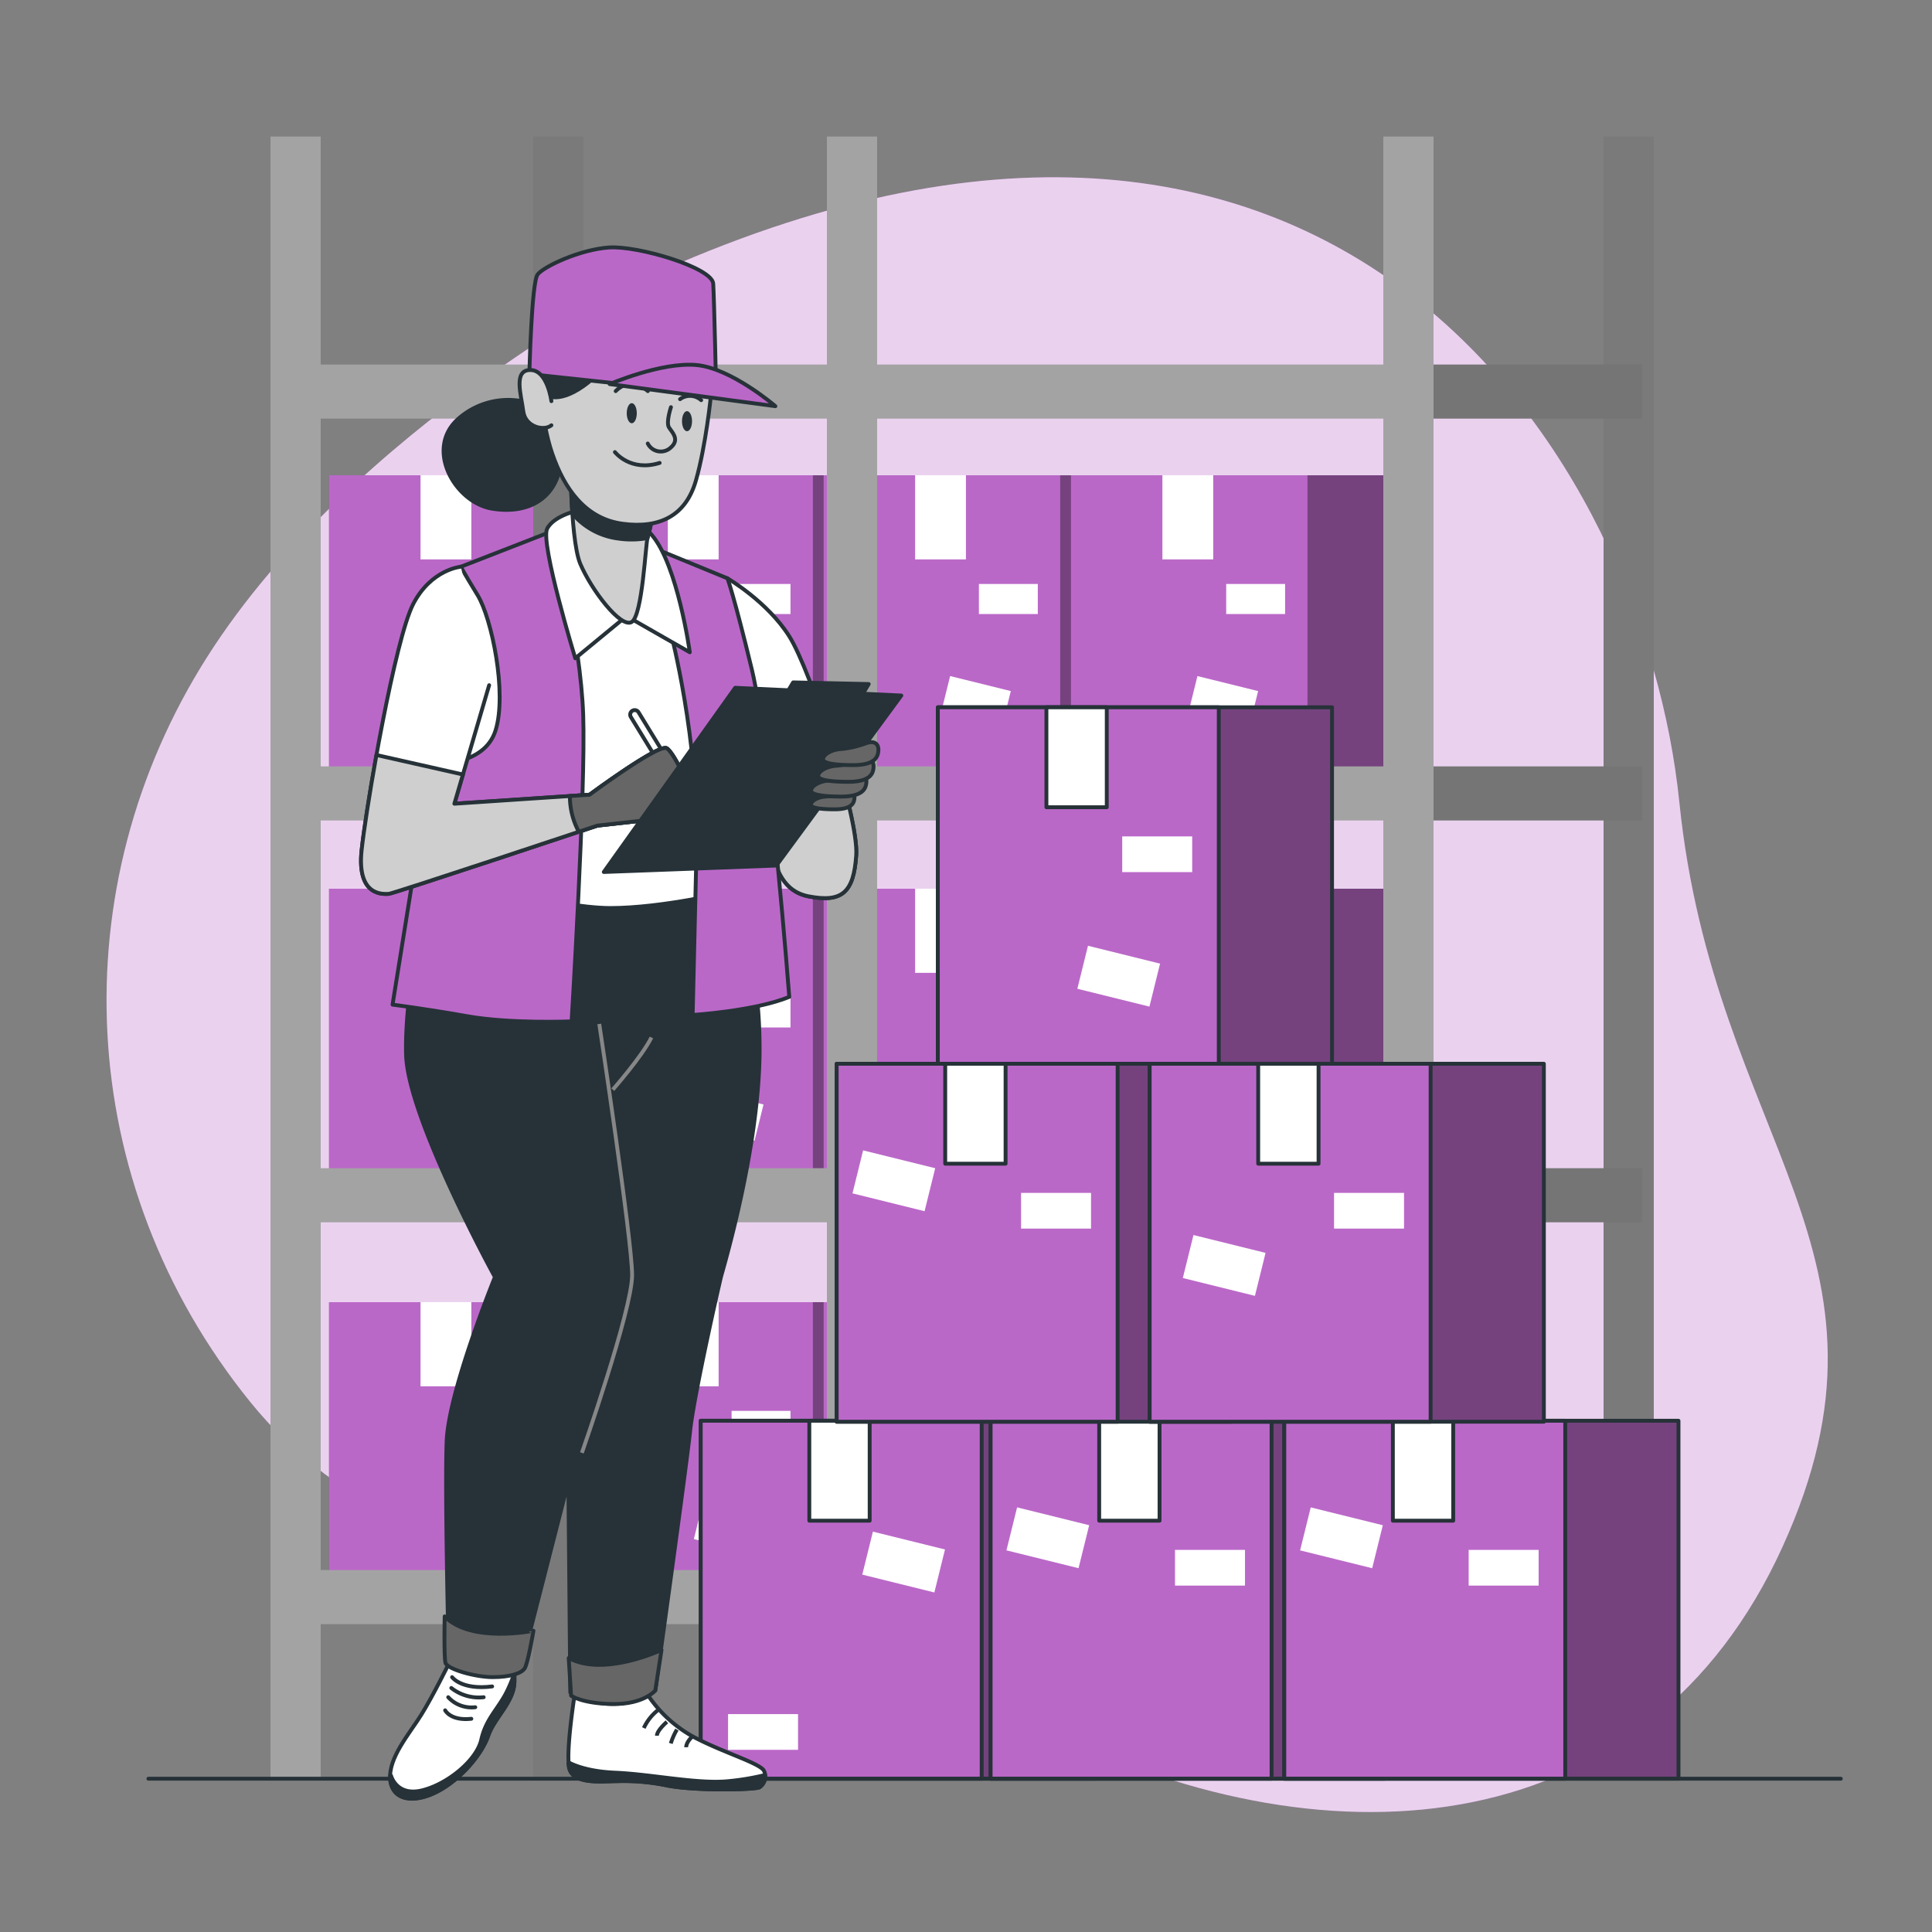 <svg xmlns="http://www.w3.org/2000/svg" xmlns:xlink="http://www.w3.org/1999/xlink" viewBox="0 0 500 500"><rect x="0" y="0" width="500" height="500" fill="#808080" stroke="none"/><defs><clipPath id="freepik--clip-path--inject-7"><rect x="85.17" y="123" width="85.88" height="77.99" style="fill:#BA68C8"></rect></clipPath><clipPath id="freepik--clip-path-2--inject-7"><rect x="149.17" y="123" width="85.88" height="77.99" style="fill:#BA68C8"></rect></clipPath><clipPath id="freepik--clip-path-3--inject-7"><rect x="213.17" y="123" width="85.88" height="77.99" style="fill:#BA68C8"></rect></clipPath><clipPath id="freepik--clip-path-4--inject-7"><rect x="277.17" y="123" width="85.88" height="77.99" style="fill:#BA68C8"></rect></clipPath><clipPath id="freepik--clip-path-5--inject-7"><rect x="85.17" y="230" width="85.88" height="77.99" style="fill:#BA68C8"></rect></clipPath><clipPath id="freepik--clip-path-6--inject-7"><rect x="149.17" y="230" width="85.88" height="77.99" style="fill:#BA68C8"></rect></clipPath><clipPath id="freepik--clip-path-7--inject-7"><rect x="213.17" y="230" width="85.88" height="77.99" style="fill:#BA68C8"></rect></clipPath><clipPath id="freepik--clip-path-8--inject-7"><rect x="277.17" y="230" width="85.88" height="77.99" style="fill:#BA68C8"></rect></clipPath><clipPath id="freepik--clip-path-9--inject-7"><rect x="85.17" y="337" width="85.88" height="77.99" style="fill:#BA68C8"></rect></clipPath><clipPath id="freepik--clip-path-10--inject-7"><rect x="149.17" y="337" width="85.88" height="77.99" style="fill:#BA68C8"></rect></clipPath><clipPath id="freepik--clip-path-11--inject-7"><rect x="213.17" y="337" width="85.88" height="77.99" style="fill:#BA68C8"></rect></clipPath><clipPath id="freepik--clip-path-12--inject-7"><rect x="277.17" y="337" width="85.88" height="77.99" style="fill:#BA68C8"></rect></clipPath><clipPath id="freepik--clip-path-13--inject-7"><rect x="242.71" y="183.05" width="102.02" height="92.64" style="fill:#BA68C8;stroke:#263238;stroke-linecap:round;stroke-linejoin:round"></rect></clipPath><clipPath id="freepik--clip-path-14--inject-7"><rect x="181.35" y="367.69" width="102.02" height="92.64" style="fill:#BA68C8;stroke:#263238;stroke-linecap:round;stroke-linejoin:round"></rect></clipPath><clipPath id="freepik--clip-path-15--inject-7"><rect x="256.37" y="367.69" width="102.02" height="92.64" style="fill:#BA68C8;stroke:#263238;stroke-linecap:round;stroke-linejoin:round"></rect></clipPath><clipPath id="freepik--clip-path-16--inject-7"><rect x="332.37" y="367.69" width="102.02" height="92.64" style="fill:#BA68C8;stroke:#263238;stroke-linecap:round;stroke-linejoin:round"></rect></clipPath><clipPath id="freepik--clip-path-17--inject-7"><rect x="216.53" y="275.3" width="102.02" height="92.64" style="fill:#BA68C8;stroke:#263238;stroke-linecap:round;stroke-linejoin:round"></rect></clipPath><clipPath id="freepik--clip-path-18--inject-7"><rect x="297.53" y="275.3" width="102.02" height="92.64" style="fill:#BA68C8;stroke:#263238;stroke-linecap:round;stroke-linejoin:round"></rect></clipPath></defs><g id="freepik--background-simple--inject-7"><path d="M167.19,71.92S91.42,110.52,53.63,170,18.83,306,64.75,362.8s133.69,49.34,207.18,85.32,154.57,28.57,189.32-47.66S443.6,295.74,434.6,207.52,346.07-9.88,167.19,71.92Z" style="fill:#BA68C8"></path><path d="M167.19,71.92S91.42,110.52,53.63,170,18.83,306,64.75,362.8s133.69,49.34,207.18,85.32,154.57,28.57,189.32-47.66S443.6,295.74,434.6,207.52,346.07-9.88,167.19,71.92Z" style="fill:#fff;opacity:0.7"></path></g><g id="freepik--boxes-2--inject-7"><rect x="85.17" y="123" width="85.88" height="77.99" style="fill:#BA68C8"></rect><g style="clip-path:url(#freepik--clip-path--inject-7)"><rect x="85.17" y="123" width="85.88" height="77.99" style="opacity:0.37"></rect></g><rect x="85.17" y="123" width="61.2" height="77.99" style="fill:#BA68C8"></rect><rect x="108.83" y="123" width="13.15" height="21.77" style="fill:#fff"></rect><rect x="125.34" y="151.13" width="15.24" height="7.78" style="fill:#fff"></rect><rect x="116.51" y="176.75" width="16.18" height="9.64" transform="translate(47.26 -24.61) rotate(13.9)" style="fill:#fff"></rect><rect x="149.17" y="123" width="85.88" height="77.99" style="fill:#BA68C8"></rect><g style="clip-path:url(#freepik--clip-path-2--inject-7)"><rect x="149.17" y="123" width="85.88" height="77.99" style="opacity:0.37"></rect></g><rect x="149.17" y="123" width="61.2" height="77.99" style="fill:#BA68C8"></rect><rect x="172.83" y="123" width="13.15" height="21.77" style="fill:#fff"></rect><rect x="189.34" y="151.13" width="15.24" height="7.78" style="fill:#fff"></rect><rect x="180.51" y="176.75" width="16.18" height="9.64" transform="translate(49.13 -39.98) rotate(13.9)" style="fill:#fff"></rect><rect x="213.17" y="123" width="85.88" height="77.99" style="fill:#BA68C8"></rect><g style="clip-path:url(#freepik--clip-path-3--inject-7)"><rect x="213.17" y="123" width="85.88" height="77.99" style="opacity:0.37"></rect></g><rect x="213.17" y="123" width="61.2" height="77.99" style="fill:#BA68C8"></rect><rect x="236.83" y="123" width="13.15" height="21.77" style="fill:#fff"></rect><rect x="253.34" y="151.13" width="15.24" height="7.78" style="fill:#fff"></rect><rect x="244.51" y="176.75" width="16.18" height="9.64" transform="translate(51 -55.35) rotate(13.9)" style="fill:#fff"></rect><rect x="277.17" y="123" width="85.88" height="77.99" style="fill:#BA68C8"></rect><g style="clip-path:url(#freepik--clip-path-4--inject-7)"><rect x="277.17" y="123" width="85.88" height="77.99" style="opacity:0.37"></rect></g><rect x="277.17" y="123" width="61.2" height="77.99" style="fill:#BA68C8"></rect><rect x="300.83" y="123" width="13.15" height="21.77" style="fill:#fff"></rect><rect x="317.34" y="151.13" width="15.24" height="7.78" style="fill:#fff"></rect><rect x="308.51" y="176.75" width="16.18" height="9.64" transform="translate(52.88 -70.72) rotate(13.9)" style="fill:#fff"></rect><rect x="85.17" y="230" width="85.88" height="77.99" style="fill:#BA68C8"></rect><g style="clip-path:url(#freepik--clip-path-5--inject-7)"><rect x="85.17" y="230" width="85.88" height="77.99" style="opacity:0.37"></rect></g><rect x="85.17" y="230" width="61.2" height="77.99" style="fill:#BA68C8"></rect><rect x="108.83" y="230" width="13.15" height="21.77" style="fill:#fff"></rect><rect x="125.34" y="258.13" width="15.24" height="7.78" style="fill:#fff"></rect><rect x="116.51" y="283.75" width="16.18" height="9.64" transform="translate(72.95 -21.48) rotate(13.9)" style="fill:#fff"></rect><rect x="149.17" y="230" width="85.88" height="77.99" style="fill:#BA68C8"></rect><g style="clip-path:url(#freepik--clip-path-6--inject-7)"><rect x="149.17" y="230" width="85.88" height="77.99" style="opacity:0.37"></rect></g><rect x="149.17" y="230" width="61.2" height="77.99" style="fill:#BA68C8"></rect><rect x="172.83" y="230" width="13.15" height="21.77" style="fill:#fff"></rect><rect x="189.34" y="258.13" width="15.24" height="7.78" style="fill:#fff"></rect><rect x="180.51" y="283.75" width="16.18" height="9.64" transform="translate(74.83 -36.85) rotate(13.9)" style="fill:#fff"></rect><rect x="213.17" y="230" width="85.88" height="77.99" style="fill:#BA68C8"></rect><g style="clip-path:url(#freepik--clip-path-7--inject-7)"><rect x="213.17" y="230" width="85.88" height="77.99" style="opacity:0.37"></rect></g><rect x="213.17" y="230" width="61.2" height="77.99" style="fill:#BA68C8"></rect><rect x="236.83" y="230" width="13.15" height="21.77" style="fill:#fff"></rect><rect x="253.34" y="258.13" width="15.24" height="7.78" style="fill:#fff"></rect><rect x="244.51" y="283.75" width="16.18" height="9.64" transform="translate(76.7 -52.22) rotate(13.9)" style="fill:#fff"></rect><rect x="277.17" y="230" width="85.88" height="77.99" style="fill:#BA68C8"></rect><g style="clip-path:url(#freepik--clip-path-8--inject-7)"><rect x="277.17" y="230" width="85.88" height="77.99" style="opacity:0.37"></rect></g><rect x="277.17" y="230" width="61.2" height="77.99" style="fill:#BA68C8"></rect><rect x="300.83" y="230" width="13.15" height="21.77" style="fill:#fff"></rect><rect x="317.34" y="258.13" width="15.24" height="7.78" style="fill:#fff"></rect><rect x="308.51" y="283.75" width="16.18" height="9.64" transform="translate(78.57 -67.59) rotate(13.9)" style="fill:#fff"></rect><rect x="85.17" y="337" width="85.88" height="77.99" style="fill:#BA68C8"></rect><g style="clip-path:url(#freepik--clip-path-9--inject-7)"><rect x="85.17" y="337" width="85.88" height="77.99" style="opacity:0.37"></rect></g><rect x="85.17" y="337" width="61.2" height="77.99" style="fill:#BA68C8"></rect><rect x="108.83" y="337" width="13.15" height="21.77" style="fill:#fff"></rect><rect x="125.34" y="365.13" width="15.24" height="7.78" style="fill:#fff"></rect><rect x="116.51" y="390.75" width="16.18" height="9.64" transform="translate(98.65 -18.35) rotate(13.9)" style="fill:#fff"></rect><rect x="149.17" y="337" width="85.88" height="77.99" style="fill:#BA68C8"></rect><g style="clip-path:url(#freepik--clip-path-10--inject-7)"><rect x="149.17" y="337" width="85.88" height="77.99" style="opacity:0.37"></rect></g><rect x="149.17" y="337" width="61.2" height="77.99" style="fill:#BA68C8"></rect><rect x="172.83" y="337" width="13.15" height="21.77" style="fill:#fff"></rect><rect x="189.34" y="365.13" width="15.24" height="7.78" style="fill:#fff"></rect><rect x="180.51" y="390.75" width="16.18" height="9.64" transform="translate(100.53 -33.72) rotate(13.9)" style="fill:#fff"></rect><rect x="213.17" y="337" width="85.88" height="77.99" style="fill:#BA68C8"></rect><g style="clip-path:url(#freepik--clip-path-11--inject-7)"><rect x="213.17" y="337" width="85.88" height="77.99" style="opacity:0.37"></rect></g><rect x="213.17" y="337" width="61.2" height="77.99" style="fill:#BA68C8"></rect><rect x="236.83" y="337" width="13.15" height="21.77" style="fill:#fff"></rect><rect x="253.34" y="365.13" width="15.24" height="7.78" style="fill:#fff"></rect><rect x="244.51" y="390.75" width="16.18" height="9.64" transform="translate(102.4 -49.09) rotate(13.9)" style="fill:#fff"></rect><rect x="277.17" y="337" width="85.88" height="77.99" style="fill:#BA68C8"></rect><g style="clip-path:url(#freepik--clip-path-12--inject-7)"><rect x="277.17" y="337" width="85.88" height="77.99" style="opacity:0.37"></rect></g><rect x="277.17" y="337" width="61.2" height="77.99" style="fill:#BA68C8"></rect><rect x="300.83" y="337" width="13.15" height="21.77" style="fill:#fff"></rect><rect x="317.34" y="365.13" width="15.24" height="7.78" style="fill:#fff"></rect><rect x="308.51" y="390.75" width="16.18" height="9.64" transform="translate(104.27 -64.46) rotate(13.9)" style="fill:#fff"></rect><rect x="71" y="94.34" width="300" height="14" style="fill:#a3a3a3"></rect><rect x="71" y="198.34" width="300" height="14" style="fill:#a3a3a3"></rect><rect x="71" y="302.33" width="300" height="14" style="fill:#a3a3a3"></rect><rect x="71" y="406.33" width="300" height="14" style="fill:#a3a3a3"></rect><rect x="415" y="35.34" width="13" height="425" style="fill:#7a7a7a"></rect><rect x="138" y="35.34" width="13" height="425" style="fill:#7a7a7a"></rect><rect x="364" y="94.34" width="61" height="14" style="fill:#757575"></rect><rect x="364" y="198.34" width="61" height="14" style="fill:#757575"></rect><rect x="364" y="302.33" width="61" height="14" style="fill:#757575"></rect><rect x="364" y="406.33" width="61" height="14" style="fill:#757575"></rect><rect x="70" y="35.34" width="13" height="425" style="fill:#a3a3a3"></rect><rect x="214" y="35.34" width="13" height="425" style="fill:#a3a3a3"></rect><rect x="358" y="35.34" width="13" height="425" style="fill:#a3a3a3"></rect></g><g id="freepik--boxes-1--inject-7"><rect x="242.71" y="183.05" width="102.02" height="92.64" style="fill:#BA68C8"></rect><g style="clip-path:url(#freepik--clip-path-13--inject-7)"><rect x="242.71" y="183.05" width="102.02" height="92.64" style="opacity:0.37"></rect></g><rect x="242.71" y="183.05" width="102.02" height="92.64" style="fill:none;stroke:#263238;stroke-linecap:round;stroke-linejoin:round"></rect><rect x="242.71" y="183.05" width="72.71" height="92.64" style="fill:#BA68C8;stroke:#263238;stroke-linecap:round;stroke-linejoin:round"></rect><rect x="270.81" y="183.05" width="15.62" height="25.86" style="fill:#fff;stroke:#263238;stroke-linecap:round;stroke-linejoin:round"></rect><rect x="290.43" y="216.46" width="18.11" height="9.24" style="fill:#fff"></rect><rect x="279.93" y="246.9" width="19.22" height="11.46" transform="translate(69.15 -62.15) rotate(13.9)" style="fill:#fff"></rect><rect x="181.35" y="367.69" width="102.02" height="92.64" style="fill:#BA68C8"></rect><g style="clip-path:url(#freepik--clip-path-14--inject-7)"><rect x="181.35" y="367.69" width="102.02" height="92.64" style="opacity:0.37"></rect></g><rect x="181.35" y="367.69" width="102.02" height="92.64" style="fill:none;stroke:#263238;stroke-linecap:round;stroke-linejoin:round"></rect><rect x="181.35" y="367.69" width="72.71" height="92.64" style="fill:#BA68C8;stroke:#263238;stroke-linecap:round;stroke-linejoin:round"></rect><rect x="209.45" y="367.69" width="15.62" height="25.86" style="fill:#fff;stroke:#263238;stroke-linecap:round;stroke-linejoin:round"></rect><rect x="188.42" y="443.61" width="18.11" height="9.24" style="fill:#fff"></rect><rect x="224.27" y="398.52" width="19.22" height="11.46" transform="translate(103.94 -44.34) rotate(13.9)" style="fill:#fff"></rect><rect x="256.37" y="367.69" width="102.02" height="92.64" style="fill:#BA68C8"></rect><g style="clip-path:url(#freepik--clip-path-15--inject-7)"><rect x="256.37" y="367.69" width="102.02" height="92.64" style="opacity:0.37"></rect></g><rect x="256.37" y="367.69" width="102.02" height="92.64" style="fill:none;stroke:#263238;stroke-linecap:round;stroke-linejoin:round"></rect><rect x="256.37" y="367.69" width="72.71" height="92.64" style="fill:#BA68C8;stroke:#263238;stroke-linecap:round;stroke-linejoin:round"></rect><rect x="284.47" y="367.69" width="15.62" height="25.86" style="fill:#fff;stroke:#263238;stroke-linecap:round;stroke-linejoin:round"></rect><rect x="304.09" y="401.11" width="18.11" height="9.24" style="fill:#fff"></rect><rect x="261.59" y="392.24" width="19.22" height="11.46" transform="translate(103.52 -53.49) rotate(13.9)" style="fill:#fff"></rect><rect x="332.37" y="367.69" width="102.02" height="92.64" style="fill:#BA68C8"></rect><g style="clip-path:url(#freepik--clip-path-16--inject-7)"><rect x="332.37" y="367.69" width="102.02" height="92.64" style="opacity:0.37"></rect></g><rect x="332.37" y="367.69" width="102.02" height="92.64" style="fill:none;stroke:#263238;stroke-linecap:round;stroke-linejoin:round"></rect><rect x="332.37" y="367.69" width="72.71" height="92.64" style="fill:#BA68C8;stroke:#263238;stroke-linecap:round;stroke-linejoin:round"></rect><rect x="360.47" y="367.69" width="15.62" height="25.86" style="fill:#fff;stroke:#263238;stroke-linecap:round;stroke-linejoin:round"></rect><rect x="380.09" y="401.11" width="18.11" height="9.24" style="fill:#fff"></rect><rect x="337.59" y="392.24" width="19.22" height="11.46" transform="translate(105.74 -71.74) rotate(13.9)" style="fill:#fff"></rect><rect x="216.53" y="275.3" width="102.02" height="92.64" style="fill:#BA68C8"></rect><g style="clip-path:url(#freepik--clip-path-17--inject-7)"><rect x="216.53" y="275.3" width="102.02" height="92.64" style="opacity:0.37"></rect></g><rect x="216.53" y="275.3" width="102.02" height="92.64" style="fill:none;stroke:#263238;stroke-linecap:round;stroke-linejoin:round"></rect><rect x="216.53" y="275.3" width="72.71" height="92.64" style="fill:#BA68C8;stroke:#263238;stroke-linecap:round;stroke-linejoin:round"></rect><rect x="244.62" y="275.3" width="15.62" height="25.86" style="fill:#fff;stroke:#263238;stroke-linecap:round;stroke-linejoin:round"></rect><rect x="264.25" y="308.72" width="18.11" height="9.24" style="fill:#fff"></rect><rect x="221.74" y="299.85" width="19.22" height="11.46" transform="translate(80.16 -46.62) rotate(13.9)" style="fill:#fff"></rect><rect x="297.53" y="275.3" width="102.02" height="92.64" style="fill:#BA68C8"></rect><g style="clip-path:url(#freepik--clip-path-18--inject-7)"><rect x="297.53" y="275.3" width="102.02" height="92.64" style="opacity:0.37"></rect></g><rect x="297.53" y="275.3" width="102.02" height="92.64" style="fill:none;stroke:#263238;stroke-linecap:round;stroke-linejoin:round"></rect><rect x="297.53" y="275.3" width="72.71" height="92.64" style="fill:#BA68C8;stroke:#263238;stroke-linecap:round;stroke-linejoin:round"></rect><rect x="325.62" y="275.3" width="15.62" height="25.86" style="fill:#fff;stroke:#263238;stroke-linecap:round;stroke-linejoin:round"></rect><rect x="345.25" y="308.72" width="18.11" height="9.24" style="fill:#fff"></rect><rect x="307.24" y="321.75" width="19.22" height="11.46" transform="translate(87.92 -66.51) rotate(13.9)" style="fill:#fff"></rect></g><g id="freepik--Floor--inject-7"><line x1="38.4" y1="460.33" x2="476.4" y2="460.33" style="fill:none;stroke:#263238;stroke-linecap:round;stroke-linejoin:round"></line></g><g id="freepik--Character--inject-7"><path d="M116.2,430.47S112,439,109,443.82s-8.57,11.16-8,16.74,6.38,6.18,12.36,3,11.36-9.56,13-14.35,6.78-8.77,6.78-14.15-.4-6-2.39-6.58S118.19,427.08,116.2,430.47Z" style="fill:#fff;stroke:#263238;stroke-linecap:round;stroke-linejoin:round"></path><path d="M133.14,435.05c0-.79,0-1.47,0-2.07a37.73,37.73,0,0,1-2,4.86c-2.2,4.39-5.39,7-6.58,12.36s-8.77,11.56-15.35,13.15-8-3.78-8-3.78l-.24,0a6.85,6.85,0,0,0,0,1c.6,5.58,6.38,6.18,12.36,3s11.36-9.56,13-14.35S133.14,440.43,133.14,435.05Z" style="fill:#263238;stroke:#263238;stroke-linecap:round;stroke-linejoin:round"></path><path d="M117,434.05s2.4,3.39,10.37,2.4" style="fill:none;stroke:#263238;stroke-linecap:round;stroke-linejoin:round"></path><path d="M116.8,436.85a11.49,11.49,0,0,0,8.37,2.39" style="fill:none;stroke:#263238;stroke-linecap:round;stroke-linejoin:round"></path><path d="M116,439.24a8.23,8.23,0,0,0,7,2.59" style="fill:none;stroke:#263238;stroke-linecap:round;stroke-linejoin:round"></path><path d="M115.2,442.63s1.4,2.79,6.78,2.19" style="fill:none;stroke:#263238;stroke-linecap:round;stroke-linejoin:round"></path><path d="M167.22,438a33.82,33.82,0,0,0,12,11.36c7.77,4.19,17.74,7,18.53,9a3.35,3.35,0,0,1-1.19,4.19c-1,.59-15.75,1-23.52-.4a55.57,55.57,0,0,0-13.35-1.2c-3.59,0-11.36,1-12.36-3.39s1.59-20.33,1.59-20.33S160.64,440.63,167.22,438Z" style="fill:#fff;stroke:#263238;stroke-miterlimit:10"></path><path d="M196.52,462.56a3.28,3.28,0,0,0,1.44-3.18,65.67,65.67,0,0,1-9.41,1.58c-8,.8-19.93-1.79-29.3-2.19-6.88-.29-10.64-1.88-12.15-2.69a10.33,10.33,0,0,0,.19,1.49c1,4.39,8.77,3.39,12.36,3.39a55.57,55.57,0,0,1,13.35,1.2C180.77,463.55,195.52,463.15,196.52,462.56Z" style="fill:#263238;stroke:#263238;stroke-miterlimit:10"></path><path d="M170.21,442.63a12.65,12.65,0,0,0-3.59,4.58" style="fill:none;stroke:#263238;stroke-miterlimit:10"></path><path d="M172.6,445.61s-2.59,2.2-2.59,3.59" style="fill:none;stroke:#263238;stroke-miterlimit:10"></path><path d="M175.19,447.61a16.52,16.52,0,0,0-1.59,3.59" style="fill:none;stroke:#263238;stroke-miterlimit:10"></path><path d="M179.18,449.4s-1.6,1.4-1.6,2.79" style="fill:none;stroke:#263238;stroke-miterlimit:10"></path><path d="M110.93,226.33s-6.34,30.17-5.84,46.67,23,57.5,23,57.5-12,29.5-12.5,42.5.52,54.85.52,54.85,5,2.9,9.53,2.9,9.94-2.28,9.94-2.28l11.51-45,.5,54.5a21.48,21.48,0,0,0,11,3,19.4,19.4,0,0,0,11-3.5s8-57.5,9-67,7.5-38,8-40,10-33.5,10-59-7.33-40.83-7.33-40.83-25.67-5.67-44.67-6.17A203.9,203.9,0,0,0,110.93,226.33Z" style="fill:#263238;stroke:#263238;stroke-linecap:round;stroke-linejoin:round"></path><path d="M150.59,376s13-37,13-46-8.5-65-8.5-65" style="fill:none;stroke:#878787;stroke-miterlimit:10"></path><path d="M158.59,282s7.5-8.5,10-13.5" style="fill:none;stroke:#878787;stroke-miterlimit:10"></path><path d="M188.26,149.67s10.33,6,16,15,18,47,17.33,56.66-3.66,12.34-12.33,10.67-9.33-11.33-11.33-19.33S185.26,154,185.26,154l-.33-4.67Z" style="fill:#fff;stroke:#263238;stroke-linecap:round;stroke-linejoin:round"></path><path d="M221.59,221.33c.34-4.92-2.69-17.2-6.5-29.25L194,195c1.77,8.2,3.29,15.09,3.93,17.64,2,8,2.66,17.66,11.33,19.33S220.93,231,221.59,221.33Z" style="fill:#cfcfcf;stroke:#263238;stroke-linecap:round;stroke-linejoin:round"></path><path d="M119.26,146.67s-8,1.66-10,15.66,2.67,37,2.67,37l-1,27s33.33,8.67,47,8.67,31.33-4.33,31.33-4.33-7.33-67.34-8.67-73-7.33-11.34-12.33-15-17.67-3.34-25-1.34-17.67,6-17.67,6Z" style="fill:#fff;stroke:#263238;stroke-linecap:round;stroke-linejoin:round"></path><path d="M143.26,137.33s7,28.34,7.67,47.67-3,79.33-3,79.33-15.67.67-27-1.33-19.34-3-19.34-3l10-62.33s13.67,1,16.67-8.67-1-29-4.67-35-4.33-7.33-4.33-7.33Z" style="fill:#BA68C8;stroke:#263238;stroke-linecap:round;stroke-linejoin:round"></path><path d="M173.59,163.67s7.34,28,6.67,56-1,43-1,43,16-1,25-4.67c0,0-5-65.33-9.67-84.67s-6.33-23.66-6.33-23.66L169.59,142Z" style="fill:#BA68C8;stroke:#263238;stroke-linecap:round;stroke-linejoin:round"></path><path d="M150.44,131.89s-7,1.3-8.84,4.94,7.28,33.54,7.28,33.54l13.26-10.92,16.38,9.36s-3.12-22.62-9.88-30.42S150.44,131.89,150.44,131.89Z" style="fill:#fff;stroke:#263238;stroke-linecap:round;stroke-linejoin:round"></path><path d="M147.58,112.92s-.26,26.25,2.6,33,10.4,16.64,13.26,15.08,3.64-20.54,4.16-21.84,2.6-12,2.6-12S151.48,122,147.58,112.92Z" style="fill:#cfcfcf;stroke:#263238;stroke-linecap:round;stroke-linejoin:round"></path><path d="M147.58,112.92s-.1,10.54.55,20a18.61,18.61,0,0,0,11.76,6.44,23.66,23.66,0,0,0,7.69-.1.19.19,0,0,1,0-.07c.52-1.3,2.6-12,2.6-12S151.48,122,147.58,112.92Z" style="fill:#263238;stroke:#263238;stroke-linecap:round;stroke-linejoin:round"></path><path d="M176.83,203.24l-2,1.22-11.57-18.91a1.17,1.17,0,0,1,.39-1.6h0a1.16,1.16,0,0,1,1.6.38Z" style="fill:#fff;stroke:#263238;stroke-linecap:round;stroke-linejoin:round"></path><path d="M119.26,146.67s-7.67.66-12.33,9.66-12,51.34-13.34,63.67,6,11.33,7,11.33,54-17.66,54-17.66l18-2s-2,1.66-.33,1.66,5-3.33,6.33-5.33-4-13-6-14.33-20,12-20,12l-35,2.33,9-30.67" style="fill:#fff;stroke:#263238;stroke-linecap:round;stroke-linejoin:round"></path><path d="M172.59,193.67c-2-1.34-20,12-20,12l-35,2.33,2.22-7.56-22.39-5.05c-1.85,10.27-3.3,19.76-3.83,24.61-1.33,12.33,6,11.33,7,11.33s54-17.66,54-17.66l18-2s-2,1.66-.33,1.66,5-3.33,6.33-5.33S174.59,195,172.59,193.67Z" style="fill:#cfcfcf;stroke:#263238;stroke-linecap:round;stroke-linejoin:round"></path><path d="M172.59,193.67c-2-1.34-20,12-20,12l-5.1.34a19.21,19.21,0,0,0,2.31,9.25l4.79-1.59,18-2s-2,1.66-.33,1.66,5-3.33,6.33-5.33S174.59,195,172.59,193.67Z" style="fill:#666;stroke:#263238;stroke-linecap:round;stroke-linejoin:round"></path><polygon points="190.26 178 156.26 225.67 200.93 224 233.26 180 190.26 178" style="fill:#263238;stroke:#263238;stroke-linecap:round;stroke-linejoin:round"></polygon><polygon points="205.27 176.6 202.66 180.94 222.21 181.38 224.82 177.03 205.27 176.6" style="fill:#263238;stroke:#263238;stroke-linecap:round;stroke-linejoin:round"></polygon><path d="M218.48,205.05a19.87,19.87,0,0,1-4.76,1.1c-2,.09-3.84,1.1-3.84,2.11s3.57,1.19,6.13,1.19,4.57-.55,5-2.2S220.86,204.14,218.48,205.05Z" style="fill:#666;stroke:#263238;stroke-linecap:round;stroke-linejoin:round"></path><path d="M220.78,200.58a25.31,25.31,0,0,1-6,1.4c-2.55.11-4.87,1.39-4.87,2.66s4.52,1.51,7.77,1.51,5.8-.69,6.38-2.78S223.8,199.42,220.78,200.58Z" style="fill:#666;stroke:#263238;stroke-linecap:round;stroke-linejoin:round"></path><path d="M222.63,196.76a25.31,25.31,0,0,1-6,1.4c-2.56.11-4.88,1.39-4.88,2.66s4.53,1.51,7.78,1.51,5.8-.69,6.38-2.78S225.65,195.6,222.63,196.76Z" style="fill:#666;stroke:#263238;stroke-linecap:round;stroke-linejoin:round"></path><path d="M223.88,192.44a25.51,25.51,0,0,1-6,1.39c-2.55.11-4.87,1.39-4.87,2.67s4.52,1.51,7.77,1.51,5.8-.7,6.38-2.79S226.9,191.28,223.88,192.44Z" style="fill:#666;stroke:#263238;stroke-linecap:round;stroke-linejoin:round"></path><path d="M115.08,418.32s-.21,10.36.2,12,7.67,3.72,12.22,3.72,7.46-1,8.29-2.27,2.27-9.74,2.27-9.74S121.91,425.37,115.08,418.32Z" style="fill:#666;stroke:#263238;stroke-linecap:round;stroke-linejoin:round"></path><path d="M138,104.6a19.5,19.5,0,0,0-19.23,3.64c-9.1,7.8-1,21.84,8.58,23.4s15.85-2.86,17.41-9.88S143.74,104.34,138,104.6Z" style="fill:#263238;stroke:#263238;stroke-linecap:round;stroke-linejoin:round"></path><path d="M184,102.26s-1.3,13-3.9,22.1-9.36,12.48-19,11.18-15.08-9.1-18.2-18.2-3.38-21.58-3.38-21.58Z" style="fill:#cfcfcf;stroke:#263238;stroke-linecap:round;stroke-linejoin:round"></path><path d="M140.88,102S144,104.86,151,99.92s3.64-7.28,3.64-7.28l-16.64,1Z" style="fill:#263238;stroke:#263238;stroke-linecap:round;stroke-linejoin:round"></path><path d="M173.64,105.38s-1.3,3.9-.52,5.2,2.86,3.12.52,5.2a3.77,3.77,0,0,1-6-1" style="fill:none;stroke:#263238;stroke-linecap:round;stroke-linejoin:round"></path><path d="M159.14,117s4,5.19,11.58,2.8" style="fill:none;stroke:#263238;stroke-linecap:round;stroke-linejoin:round"></path><path d="M164.8,106.94c0,1.44-.58,2.6-1.3,2.6s-1.3-1.16-1.3-2.6.58-2.6,1.3-2.6S164.8,105.5,164.8,106.94Z" style="fill:#263238"></path><path d="M179.1,109c0,1.44-.58,2.6-1.3,2.6s-1.3-1.16-1.3-2.6.58-2.6,1.3-2.6S179.1,107.58,179.1,109Z" style="fill:#263238"></path><path d="M159.34,101.22s3.64-4.16,8.32,0" style="fill:none;stroke:#263238;stroke-linecap:round;stroke-linejoin:round"></path><path d="M176,103.3a4.33,4.33,0,0,1,5.46.26" style="fill:none;stroke:#263238;stroke-linecap:round;stroke-linejoin:round"></path><path d="M137,96.8l48.36,5.2s-.52-24.44-.78-28.59-19.5-9.88-27-9.36-16.9,4.94-18.46,7S137,96.8,137,96.8Z" style="fill:#BA68C8;stroke:#263238;stroke-linecap:round;stroke-linejoin:round"></path><path d="M157.78,99.4l42.89,5.72s-11.43-9.88-20.53-10.66S157.78,99.4,157.78,99.4Z" style="fill:#BA68C8;stroke:#263238;stroke-linecap:round;stroke-linejoin:round"></path><path d="M142.7,103.82s-1-8.06-5.46-8.06-2.34,6.5-1.82,10.66,5.46,5.2,7.28,3.64" style="fill:#cfcfcf;stroke:#263238;stroke-linecap:round;stroke-linejoin:round"></path><path d="M147.18,429.09l.62,9.74s2.75,2.06,10.79,2.17,11-3.5,11-3.5L171.2,427S156.29,434.06,147.18,429.09Z" style="fill:#666;stroke:#263238;stroke-linecap:round;stroke-linejoin:round"></path></g></svg>